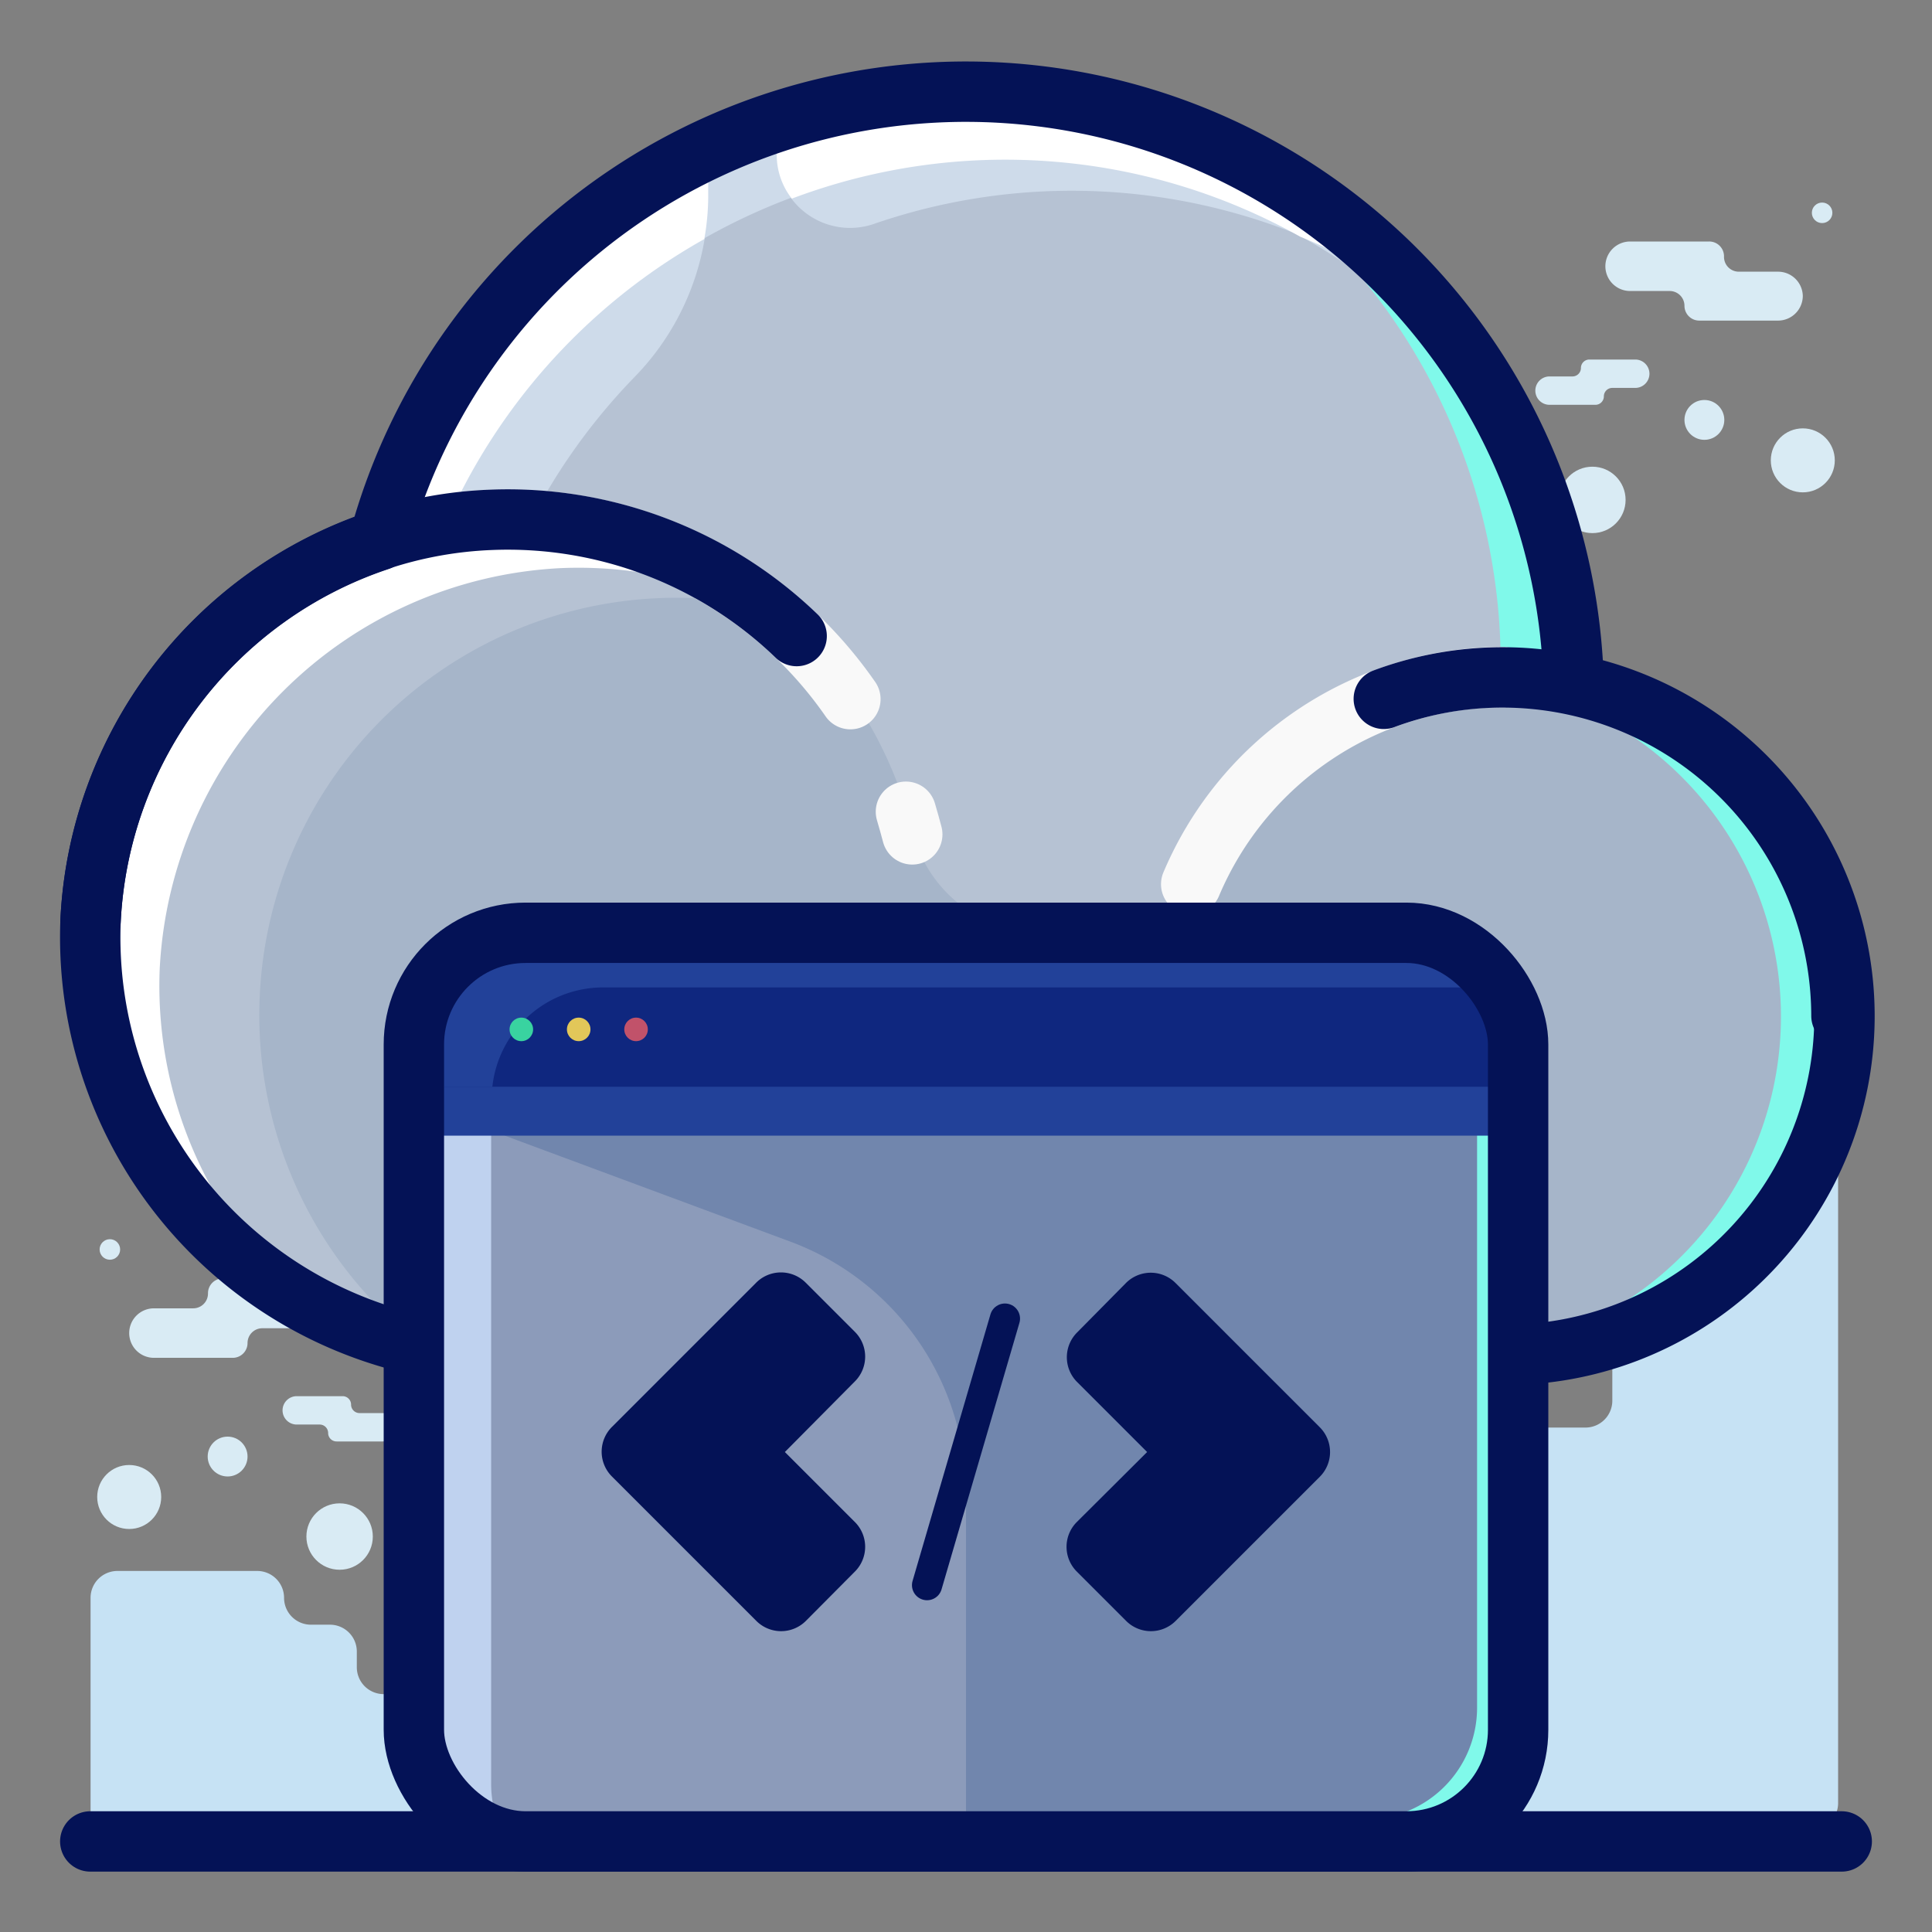 <svg id="Layer_1" data-name="Layer 1" xmlns="http://www.w3.org/2000/svg" viewBox="0 0 64 64"><rect x="0" y="0" width="64" height="64" fill="#808080" stroke="none"/><defs><style>.cls-1{fill:#d9ebf4;}.cls-2{fill:#c6e2f4;}.cls-20,.cls-3,.cls-9{fill:none;stroke-linecap:round;stroke-linejoin:round;}.cls-20,.cls-3{stroke:#041256;}.cls-3,.cls-9{stroke-width:2px;}.cls-4{fill:#b6c2d3;}.cls-5{fill:#cedbea;}.cls-6{fill:#80f9ea;}.cls-7{fill:#fff;}.cls-8{fill:#a6b5c9;}.cls-9{stroke:#f9f9f9;}.cls-10{fill:#95a9bf;}.cls-11{fill:#8c9bba;}.cls-12{fill:#7186ad;}.cls-13{fill:#bfd2ef;}.cls-14{fill:#224199;}.cls-15{fill:#0f277f;}.cls-16{fill:#39d3a0;}.cls-17{fill:#e2c759;}.cls-18{fill:#c1526a;}.cls-19{fill:#041256;}</style></defs><title>code, coding, programming, cloud, storage</title><path class="cls-1" d="M6.89,42.84h0a.49.49,0,0,1,.49-.49H10a.82.82,0,0,1,.82.82h0A.82.82,0,0,1,10,44H8.69a.49.49,0,0,0-.49.49h0a.49.49,0,0,1-.49.49H5.1a.82.82,0,0,1-.82-.82h0a.82.82,0,0,1,.82-.82H6.4A.49.49,0,0,0,6.89,42.84Z"/><path class="cls-1" d="M11.63,46.53h0a.28.28,0,0,0-.28-.28H9.83a.47.47,0,0,0-.47.47h0a.47.47,0,0,0,.47.47h.76a.28.28,0,0,1,.28.28h0a.28.28,0,0,0,.28.28h1.52a.47.47,0,0,0,.47-.47h0a.47.47,0,0,0-.47-.47h-.76A.28.28,0,0,1,11.63,46.53Z"/><circle class="cls-1" cx="17.95" cy="48.1" r="0.68"/><circle class="cls-1" cx="7.54" cy="48.25" r="0.66"/><circle class="cls-1" cx="4.28" cy="49.59" r="1.06"/><circle class="cls-1" cx="3.64" cy="41.39" r="0.34"/><circle class="cls-1" cx="14.4" cy="49.59" r="0.42"/><circle class="cls-1" cx="11.25" cy="50.9" r="1.1"/><circle class="cls-1" cx="15.52" cy="46.63" r="0.38"/><path class="cls-1" d="M57.11,8.5h0A.49.49,0,0,0,56.61,8H54a.82.82,0,0,0-.82.82h0a.82.82,0,0,0,.82.82h1.31a.49.49,0,0,1,.49.49h0a.49.49,0,0,0,.49.49H58.9a.82.82,0,0,0,.82-.82h0A.82.82,0,0,0,58.9,9H57.6A.49.49,0,0,1,57.11,8.5Z"/><path class="cls-1" d="M52.37,12.19h0a.28.28,0,0,1,.28-.28h1.52a.47.47,0,0,1,.47.47h0a.47.47,0,0,1-.47.47h-.76a.28.28,0,0,0-.28.28h0a.28.28,0,0,1-.28.28H51.33a.47.47,0,0,1-.47-.47h0a.47.47,0,0,1,.47-.47h.76A.28.28,0,0,0,52.37,12.19Z"/><circle class="cls-1" cx="46.05" cy="13.75" r="0.68"/><circle class="cls-1" cx="56.46" cy="13.91" r="0.66"/><circle class="cls-1" cx="59.72" cy="15.25" r="1.06"/><circle class="cls-1" cx="60.36" cy="7.05" r="0.34"/><circle class="cls-1" cx="49.6" cy="15.25" r="0.42"/><circle class="cls-1" cx="52.75" cy="16.56" r="1.1"/><circle class="cls-1" cx="48.48" cy="12.28" r="0.38"/><path class="cls-2" d="M58.19,32v2.27a.89.89,0,0,1-.89.89h-3a.89.89,0,0,0-.89.89V46.4a.89.89,0,0,1-.89.89H50.69a.89.89,0,0,0-.89.89v6.54a.89.89,0,0,1-.89.89H48a.89.89,0,0,1-.89-.89V53.58a.89.89,0,0,0-.89-.89h-.81a.89.89,0,0,1-.89-.89V50.27a.89.89,0,0,0-.89-.89H38.85a.89.89,0,0,1-.89-.89v-.91a.89.89,0,0,0-.89-.89H21.67a.89.89,0,0,0-.63.26L16.9,51.08a.89.89,0,0,1-.63.26H15a.89.89,0,0,0-.89.89v3a.89.89,0,0,1-.89.89h-.51a.89.89,0,0,1-.89-.89v-.52a.89.89,0,0,0-.89-.89H10.3a.89.89,0,0,1-.89-.89h0a.89.89,0,0,0-.89-.89H3.89a.89.89,0,0,0-.89.89v7.17a.89.89,0,0,0,.9.89L60,60.62a.89.89,0,0,0,.89-.89V32a.89.89,0,0,0-.89-.89h-.93A.89.89,0,0,0,58.19,32Z"/><line class="cls-3" x1="2.99" y1="61" x2="61.01" y2="61"/><circle class="cls-4" cx="32" cy="23.16" r="20.16"/><path class="cls-5" d="M13.12,25.45a20.15,20.15,0,0,1,37.05-11A20.14,20.14,0,1,0,15.1,34.13,20,20,0,0,1,13.12,25.45Z"/><path class="cls-6" d="M39.34,4.4a20.15,20.15,0,0,1-17,36.43,20.15,20.15,0,1,0,17-36.43Z"/><path class="cls-5" d="M32,3a20.11,20.11,0,0,0-6.27,1V5.13A2.43,2.43,0,0,0,29,7.4a20.09,20.09,0,0,1,18.64,3A20.11,20.11,0,0,0,32,3Z"/><path class="cls-7" d="M29.42,3.18l-1,.15-.94.19-.7.18c-.35.1-.71.19-1.05.3h0V5.13a2.35,2.35,0,0,0,.5,1.45A20,20,0,0,1,43.07,7.84a20.31,20.31,0,0,1,4.46,2.52,20.21,20.21,0,0,0-7.06-5.49l-.16-.07q-.52-.24-1.06-.45L39,4.26q-.59-.22-1.19-.4l-.07,0c-.43-.13-.87-.24-1.31-.34l-.28-.06-1-.19-.42-.06-1-.11-.4,0c-.45,0-.9,0-1.36,0-.62,0-1.24,0-1.84.09Z"/><path class="cls-5" d="M23.46,6.56V4.92a20.12,20.12,0,0,0-3.6,34.3A20.11,20.11,0,0,1,21,12.51,8.58,8.58,0,0,0,23.46,6.56Z"/><path class="cls-7" d="M11.93,25c0,.33.06.65.11,1,0,.14,0,.29.06.43q.08.5.18,1c0,.11,0,.23.07.34a20,20,0,0,0,.79,2.61l.06.15q.21.55.46,1.08l.14.29q.22.46.46.9l.18.33c.16.28.33.56.51.84l.13.21A20.08,20.08,0,0,1,23.33,7.92a8.06,8.06,0,0,0,.13-1.36V4.92A20.24,20.24,0,0,0,19.9,7.06l-.1.08q-.53.41-1,.85l0,0a20.32,20.32,0,0,0-1.81,1.81l-.17.19c-.24.27-.46.55-.68.84l-.38.5c-.19.26-.38.53-.56.8s-.42.67-.61,1-.32.59-.48.89-.31.62-.45.94-.19.44-.28.66q-.23.56-.42,1.14c-.05.16-.12.32-.17.49q-.25.82-.43,1.66c0,.16-.06.33-.09.49q-.12.67-.21,1.35c0,.18,0,.35-.06.53-.06.61-.09,1.22-.09,1.84,0,.47,0,.93.05,1.39C11.9,24.68,11.92,24.82,11.93,25Z"/><path class="cls-8" d="M49.8,22.43A11.23,11.23,0,0,0,38.58,33.65V44.88H49.8a11.23,11.23,0,0,0,0-22.45Z"/><path class="cls-9" d="M49.8,22.43a11.23,11.23,0,0,0-10.34,6.86"/><path class="cls-6" d="M49.8,22.43c-.37,0-.73,0-1.09.06a11.22,11.22,0,0,1-1.09,22.4H49.8a11.23,11.23,0,0,0,0-22.45Z"/><path class="cls-3" d="M61,33.65A11.23,11.23,0,0,0,45.84,23.15"/><path class="cls-8" d="M30.22,27.5A13.84,13.84,0,1,0,16.81,44.73H43.89a5.91,5.91,0,0,0,5.91-5.91h0a7.92,7.92,0,0,0-7.92-7.92H34.48A4.42,4.42,0,0,1,30.22,27.5Z"/><path class="cls-9" d="M28.17,23.16A13.83,13.83,0,0,0,15.23,17.3"/><path class="cls-9" d="M30.22,27.64q-.1-.38-.21-.75"/><path class="cls-4" d="M8.6,33.11a13.81,13.81,0,0,1,16.7-13,13.78,13.78,0,0,0-9-2.91A13.83,13.83,0,0,0,14,44.59,13.8,13.8,0,0,1,8.6,33.11Z"/><path class="cls-7" d="M5.29,32.11A14,14,0,0,1,18.57,18.82,13.77,13.77,0,0,1,24.77,20l.53.1a13.78,13.78,0,0,0-9-2.91A14,14,0,0,0,3,30.5,13.82,13.82,0,0,0,10.1,43.13,13.79,13.79,0,0,1,5.29,32.11Z"/><path class="cls-10" d="M48.43,34.91A9.42,9.42,0,0,0,40.68,31H38.89a11.22,11.22,0,0,0-.32,2.61v5.91a5.31,5.31,0,0,0,5.31,5.31h0C48.45,44.88,51.8,39.71,48.43,34.91Z"/><path class="cls-3" d="M52.13,22.67A20.14,20.14,0,0,0,12.56,17.9,14,14,0,0,0,3,30.5,13.83,13.83,0,0,0,16.81,44.88h33a11.22,11.22,0,0,0,2.33-22.21Z"/><path class="cls-3" d="M26.39,21.07a13.79,13.79,0,0,0-10.12-3.85,13.45,13.45,0,0,0-3.71.67A14,14,0,0,0,3,30.5"/><rect class="cls-11" x="13.71" y="30.9" width="36.58" height="30.1" rx="3.7" ry="3.7"/><path class="cls-12" d="M13.75,34.22l0,0V36.2l3,1.43,9.51,3.53A8.92,8.92,0,0,1,32,49.52V61H46.59a3.7,3.7,0,0,0,3.7-3.7v-22Z"/><path class="cls-6" d="M48.93,35.22V56.57a3.7,3.7,0,0,1-3.7,3.7H32V61H46.59a3.7,3.7,0,0,0,3.7-3.7v-22Z"/><path class="cls-13" d="M16.27,59.12V36.41a3.7,3.7,0,0,1,3.7-3.7H49.15a3.69,3.69,0,0,1,.64.06,3.68,3.68,0,0,0-3.2-1.88H17.41a3.7,3.7,0,0,0-3.7,3.7V57.3a3.69,3.69,0,0,0,3.06,3.64A3.66,3.66,0,0,1,16.27,59.12Z"/><rect class="cls-14" x="13.71" y="35.56" width="36.58" height="2.06"/><path class="cls-15" d="M46.59,30.9H17.41a3.7,3.7,0,0,0-3.7,3.7V36H50.29V34.6A3.7,3.7,0,0,0,46.59,30.9Z"/><path class="cls-14" d="M20,32.71H49.15a3.69,3.69,0,0,1,.64.06h0a3.77,3.77,0,0,0-.85-1l-.13-.11-.29-.2-.36-.2-.25-.11a3.67,3.67,0,0,0-.48-.15l-.19,0a3.69,3.69,0,0,0-.66-.07H17.41a3.7,3.7,0,0,0-3.7,3.7V36h2.6A3.69,3.69,0,0,1,20,32.71Z"/><rect class="cls-3" x="13.71" y="30.9" width="36.58" height="30.1" rx="3.7" ry="3.7"/><circle class="cls-16" cx="17.27" cy="34.1" r="0.39"/><circle class="cls-17" cx="19.17" cy="34.1" r="0.39"/><circle class="cls-18" cx="21.07" cy="34.1" r="0.39"/><path class="cls-19" d="M37.3,53.69l-1.63-1.63a1.16,1.16,0,0,1,0-1.64L38,48.1l-2.32-2.32a1.16,1.16,0,0,1,0-1.64L37.3,42.5a1.16,1.16,0,0,1,1.64,0l4.78,4.78a1.16,1.16,0,0,1,0,1.64l-4.78,4.78A1.16,1.16,0,0,1,37.3,53.69Z"/><path class="cls-19" d="M25.05,53.69l-4.78-4.78a1.16,1.16,0,0,1,0-1.64l4.78-4.78a1.16,1.16,0,0,1,1.64,0l1.63,1.63a1.16,1.16,0,0,1,0,1.64L26,48.1l2.32,2.32a1.16,1.16,0,0,1,0,1.64L26.7,53.69A1.16,1.16,0,0,1,25.05,53.69Z"/><line class="cls-20" x1="33.29" y1="43.68" x2="30.71" y2="52.51"/></svg>